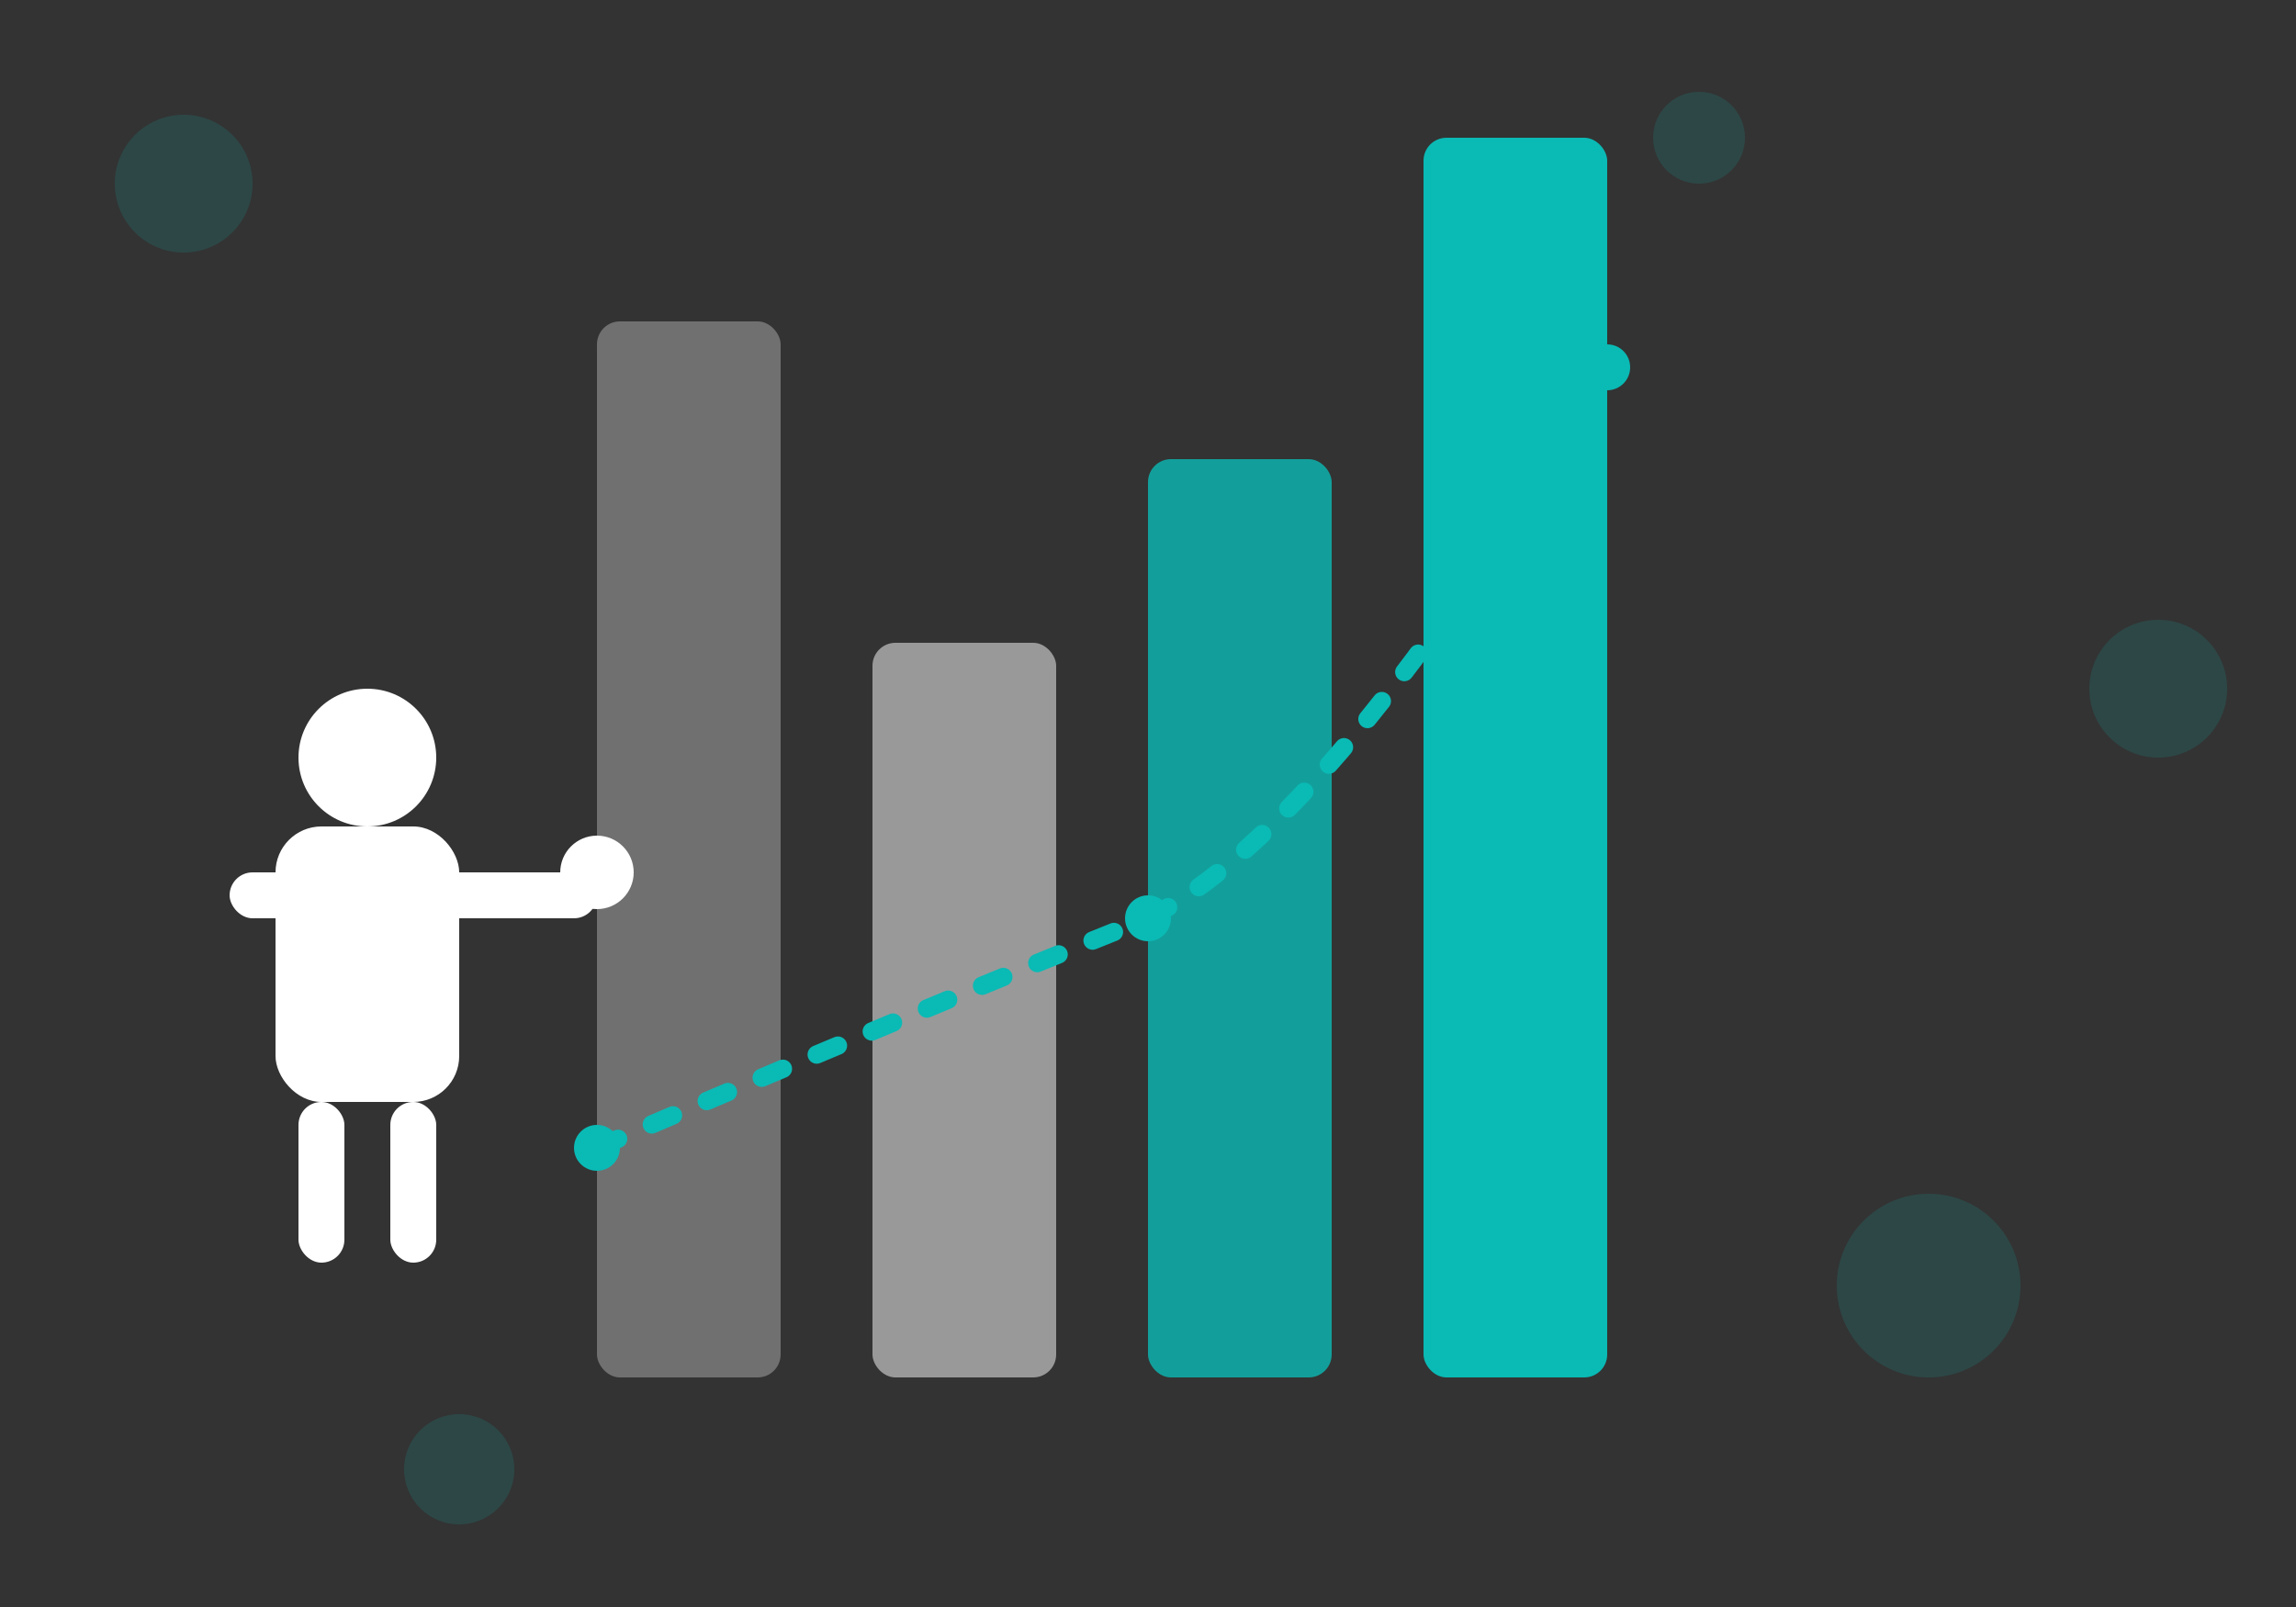 <svg xmlns="http://www.w3.org/2000/svg" data-name="Layer 1" width="500" height="350" viewBox="0 0 500 350">
  <rect x="0" y="0" width="500" height="350" fill="#333333" stroke="none"/>
  <rect x="130" y="70" width="40" height="230" rx="5" fill="#ffffff" opacity="0.3"/>
  <rect x="190" y="140" width="40" height="160" rx="5" fill="#ffffff" opacity="0.5"/>
  <rect x="250" y="100" width="40" height="200" rx="5" fill="#0abab5" opacity="0.8"/>
  <rect x="310" y="30" width="40" height="270" rx="5" fill="#0abab5"/>
  
  <!-- Person -->
  <g transform="translate(60, 150)">
    <!-- Body -->
    <rect x="0" y="30" width="40" height="60" rx="10" fill="#ffffff"/>
    
    <!-- Head -->
    <circle cx="20" cy="15" r="15" fill="#ffffff"/>
    
    <!-- Arms -->
    <rect x="-10" y="40" width="30" height="10" rx="5" fill="#ffffff"/>
    <rect x="20" y="40" width="50" height="10" rx="5" fill="#ffffff"/>
    
    <!-- Legs -->
    <rect x="5" y="90" width="10" height="35" rx="5" fill="#ffffff"/>
    <rect x="25" y="90" width="10" height="35" rx="5" fill="#ffffff"/>
    
    <!-- Pointing hand -->
    <circle cx="70" cy="40" r="8" fill="#ffffff"/>
  </g>
  
  <!-- Growth arrow -->
  <path d="M130,250 Q200,220 250,200 Q290,180 350,80" stroke="#0abab5" stroke-width="4" fill="none" stroke-linecap="round" stroke-dasharray="5,8"/>
  
  <!-- Decorative elements -->
  <circle cx="130" cy="250" r="5" fill="#0abab5"/>
  <circle cx="350" cy="80" r="5" fill="#0abab5"/>
  <circle cx="250" cy="200" r="5" fill="#0abab5"/>
  
  <!-- Background elements -->
  <circle cx="40" cy="40" r="15" fill="#0abab5" opacity="0.15"/>
  <circle cx="420" cy="280" r="20" fill="#0abab5" opacity="0.15"/>
  <circle cx="370" cy="30" r="10" fill="#0abab5" opacity="0.15"/>
  <circle cx="470" cy="150" r="15" fill="#0abab5" opacity="0.15"/>
  <circle cx="100" cy="320" r="12" fill="#0abab5" opacity="0.15"/>
</svg> 
